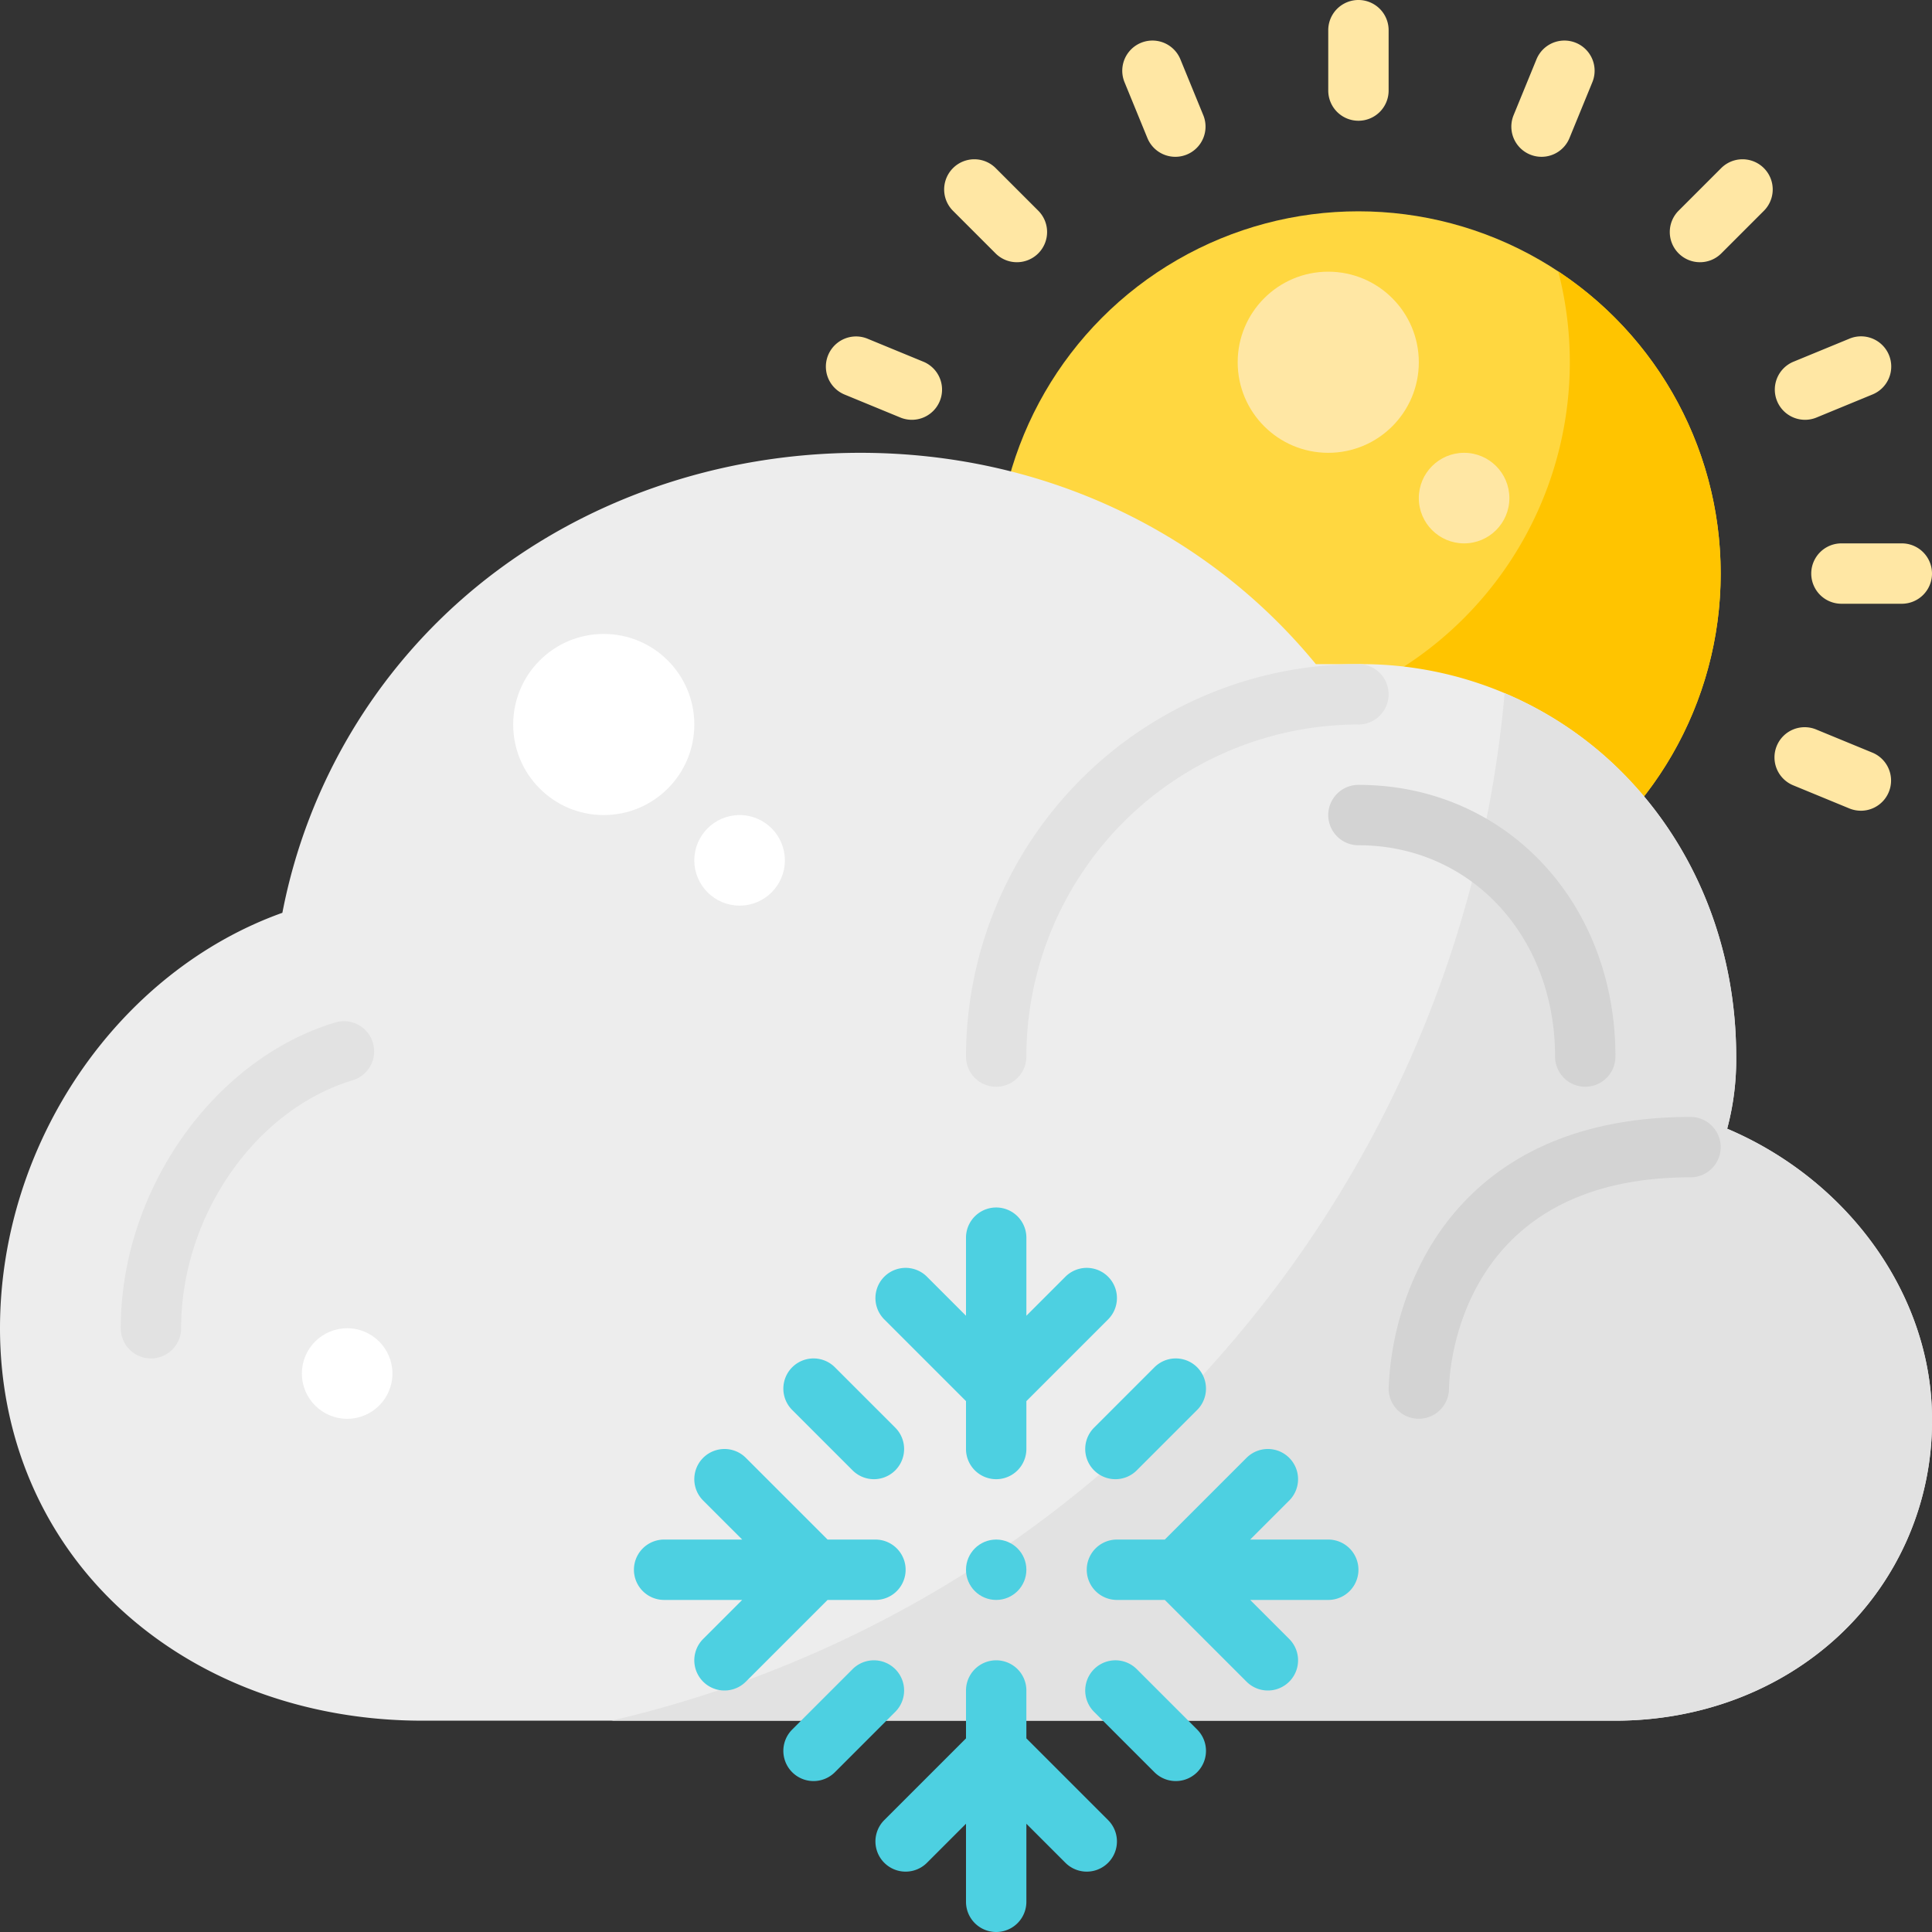 <svg height="512" viewBox="0 0 512 512" width="512" xmlns="http://www.w3.org/2000/svg"><rect x="0" y="0" width="512" height="512" fill="#333333" stroke="none"/><g id="Cloud_Snow_Sunny" data-name="Cloud Snow Sunny"><g id="Flat"><circle cx="360" cy="152" fill="#ffd740" r="96"/><path d="m412.954 71.921a96.019 96.019 0 0 1 -145.908 104.158 96.011 96.011 0 1 0 145.908-104.158z" fill="#ffc400"/><g fill="#ffe7a4"><path d="m504 160h-16a8 8 0 0 1 0-16h16a8 8 0 0 1 0 16z"/><path d="m360 32a8 8 0 0 1 -8-8v-16a8 8 0 0 1 16 0v16a8 8 0 0 1 -8 8z"/><path d="m450.51 69.49a8 8 0 0 1 -5.657-13.657l11.313-11.313a8 8 0 0 1 11.314 11.313l-11.313 11.314a7.976 7.976 0 0 1 -5.657 2.343z"/><path d="m269.49 69.49a7.976 7.976 0 0 1 -5.657-2.343l-11.313-11.314a8 8 0 0 1 11.314-11.313l11.313 11.313a8 8 0 0 1 -5.657 13.657z"/><path d="m493.144 214.846a7.967 7.967 0 0 1 -3.044-.6l-14.794-6.094a8 8 0 1 1 6.093-14.793l14.794 6.093a8 8 0 0 1 -3.049 15.4z"/><path d="m241.644 111.251a7.97 7.97 0 0 1 -3.044-.605l-14.794-6.093a8 8 0 0 1 6.094-14.794l14.794 6.094a8 8 0 0 1 -3.05 15.4z"/><path d="m311.48 41.556a8 8 0 0 1 -7.406-4.97l-6.065-14.806a8 8 0 0 1 14.806-6.065l6.066 14.806a8 8 0 0 1 -7.4 11.035z"/><path d="m408.52 41.556a8 8 0 0 1 -7.4-11.035l6.066-14.806a8 8 0 0 1 14.806 6.065l-6.065 14.806a8 8 0 0 1 -7.407 4.97z"/><path d="m478.355 111.251a8 8 0 0 1 -3.049-15.4l14.794-6.092a8 8 0 1 1 6.093 14.794l-14.793 6.093a7.97 7.97 0 0 1 -3.045.605z"/></g><path d="m428 456h-316c-30.3 0-58.309-10.12-78.87-28.5-21.364-19.09-33.13-45.9-33.13-75.5 0-49.015 31.189-94.479 74.831-110.1a148.044 148.044 0 0 1 51.631-86.547c27.882-22.797 63.938-35.353 101.538-35.353 47.7 0 91.467 20.357 120.713 56h11.287a97.6 97.6 0 0 1 71.754 30.626c18.286 19.374 28.355 45.428 28.355 73.374a70.838 70.838 0 0 1 -2.391 19.121c32.309 13.712 54.282 44.361 54.282 76.879a77.6 77.6 0 0 1 -24.82 57.606c-15.574 14.441-36.591 22.394-59.18 22.394z" fill="#ededed"/><path d="m457.718 299.121a70.838 70.838 0 0 0 2.391-19.121c0-27.946-10.069-54-28.355-73.374a96.944 96.944 0 0 0 -33.008-22.926c-11.91 133.582-109.079 242.624-236.725 272.3h265.979c22.589 0 43.606-7.953 59.18-22.394a77.6 77.6 0 0 0 24.82-57.606c0-32.518-21.973-63.167-54.282-76.879z" fill="#e2e2e2"/><path d="m40 360a8 8 0 0 1 -8-8c0-36.4 24.426-71.238 56.817-81.026a8 8 0 1 1 4.628 15.316c-25.908 7.829-45.445 36.078-45.445 65.71a8 8 0 0 1 -8 8z" fill="#e2e2e2"/><path d="m420.109 288a8 8 0 0 1 -8-8c0-31.925-22.4-56-52.109-56a8 8 0 0 1 0-16c38.829 0 68.109 30.953 68.109 72a8 8 0 0 1 -8 8z" fill="#d3d3d3"/><path d="m264 288a8 8 0 0 1 -8-8 104.118 104.118 0 0 1 104-104 8 8 0 0 1 0 16 88.1 88.1 0 0 0 -88 88 8 8 0 0 1 -8 8z" fill="#e2e2e2"/><path d="m376 375.986h-.028a7.988 7.988 0 0 1 -7.972-7.986 80.413 80.413 0 0 1 10.027-35.922c9.258-16.459 28.913-36.078 69.973-36.078a8 8 0 0 1 0 16c-62.889 0-63.984 53.74-64 56.027a8.012 8.012 0 0 1 -8 7.959z" fill="#d3d3d3"/><circle cx="264" cy="416" fill="#4dd0e1" r="8"/><path d="m256 371.314v12.686a8 8 0 0 0 16 0v-12.686l21.657-21.657a8 8 0 0 0 -11.314-11.314l-10.343 10.343v-20.686a8 8 0 0 0 -16 0v20.687l-10.343-10.344a8 8 0 0 0 -11.314 11.314z" fill="#4dd0e1"/><path d="m272 460.686v-12.686a8 8 0 0 0 -16 0v12.686l-21.657 21.657a8 8 0 0 0 11.314 11.314l10.343-10.344v20.687a8 8 0 0 0 16 0v-20.686l10.343 10.343a8 8 0 0 0 11.314-11.314z" fill="#4dd0e1"/><path d="m232 424a8 8 0 0 0 0-16h-12.687l-21.656-21.657a8 8 0 0 0 -11.314 11.314l10.344 10.343h-20.687a8 8 0 0 0 0 16h20.687l-10.344 10.343a8 8 0 0 0 11.314 11.314l21.656-21.657z" fill="#4dd0e1"/><path d="m352 408h-20.686l10.343-10.343a8 8 0 0 0 -11.314-11.314l-21.657 21.657h-12.686a8 8 0 0 0 0 16h12.686l21.657 21.657a8 8 0 0 0 11.314-11.314l-10.343-10.343h20.686a8 8 0 0 0 0-16z" fill="#4dd0e1"/><path d="m225.941 389.657a8 8 0 1 0 11.314-11.314l-16-16a8 8 0 0 0 -11.314 11.314z" fill="#4dd0e1"/><path d="m289.94 389.657a8 8 0 0 0 11.315 0l16-16a8 8 0 0 0 -11.315-11.314l-16 16a8 8 0 0 0 0 11.314z" fill="#4dd0e1"/><path d="m237.255 442.343a8 8 0 0 0 -11.314 0l-16 16a8 8 0 0 0 11.314 11.314l16-16a8 8 0 0 0 0-11.314z" fill="#4dd0e1"/><path d="m301.255 442.343a8 8 0 1 0 -11.315 11.314l16 16a8 8 0 0 0 11.315-11.314z" fill="#4dd0e1"/><circle cx="92" cy="364" fill="#fff" r="12"/><circle cx="388" cy="132" fill="#ffe7a4" r="12"/><circle cx="352" cy="96" fill="#ffe7a4" r="24"/><circle cx="196" cy="228" fill="#fff" r="12"/><circle cx="160" cy="192" fill="#fff" r="24"/></g></g></svg>